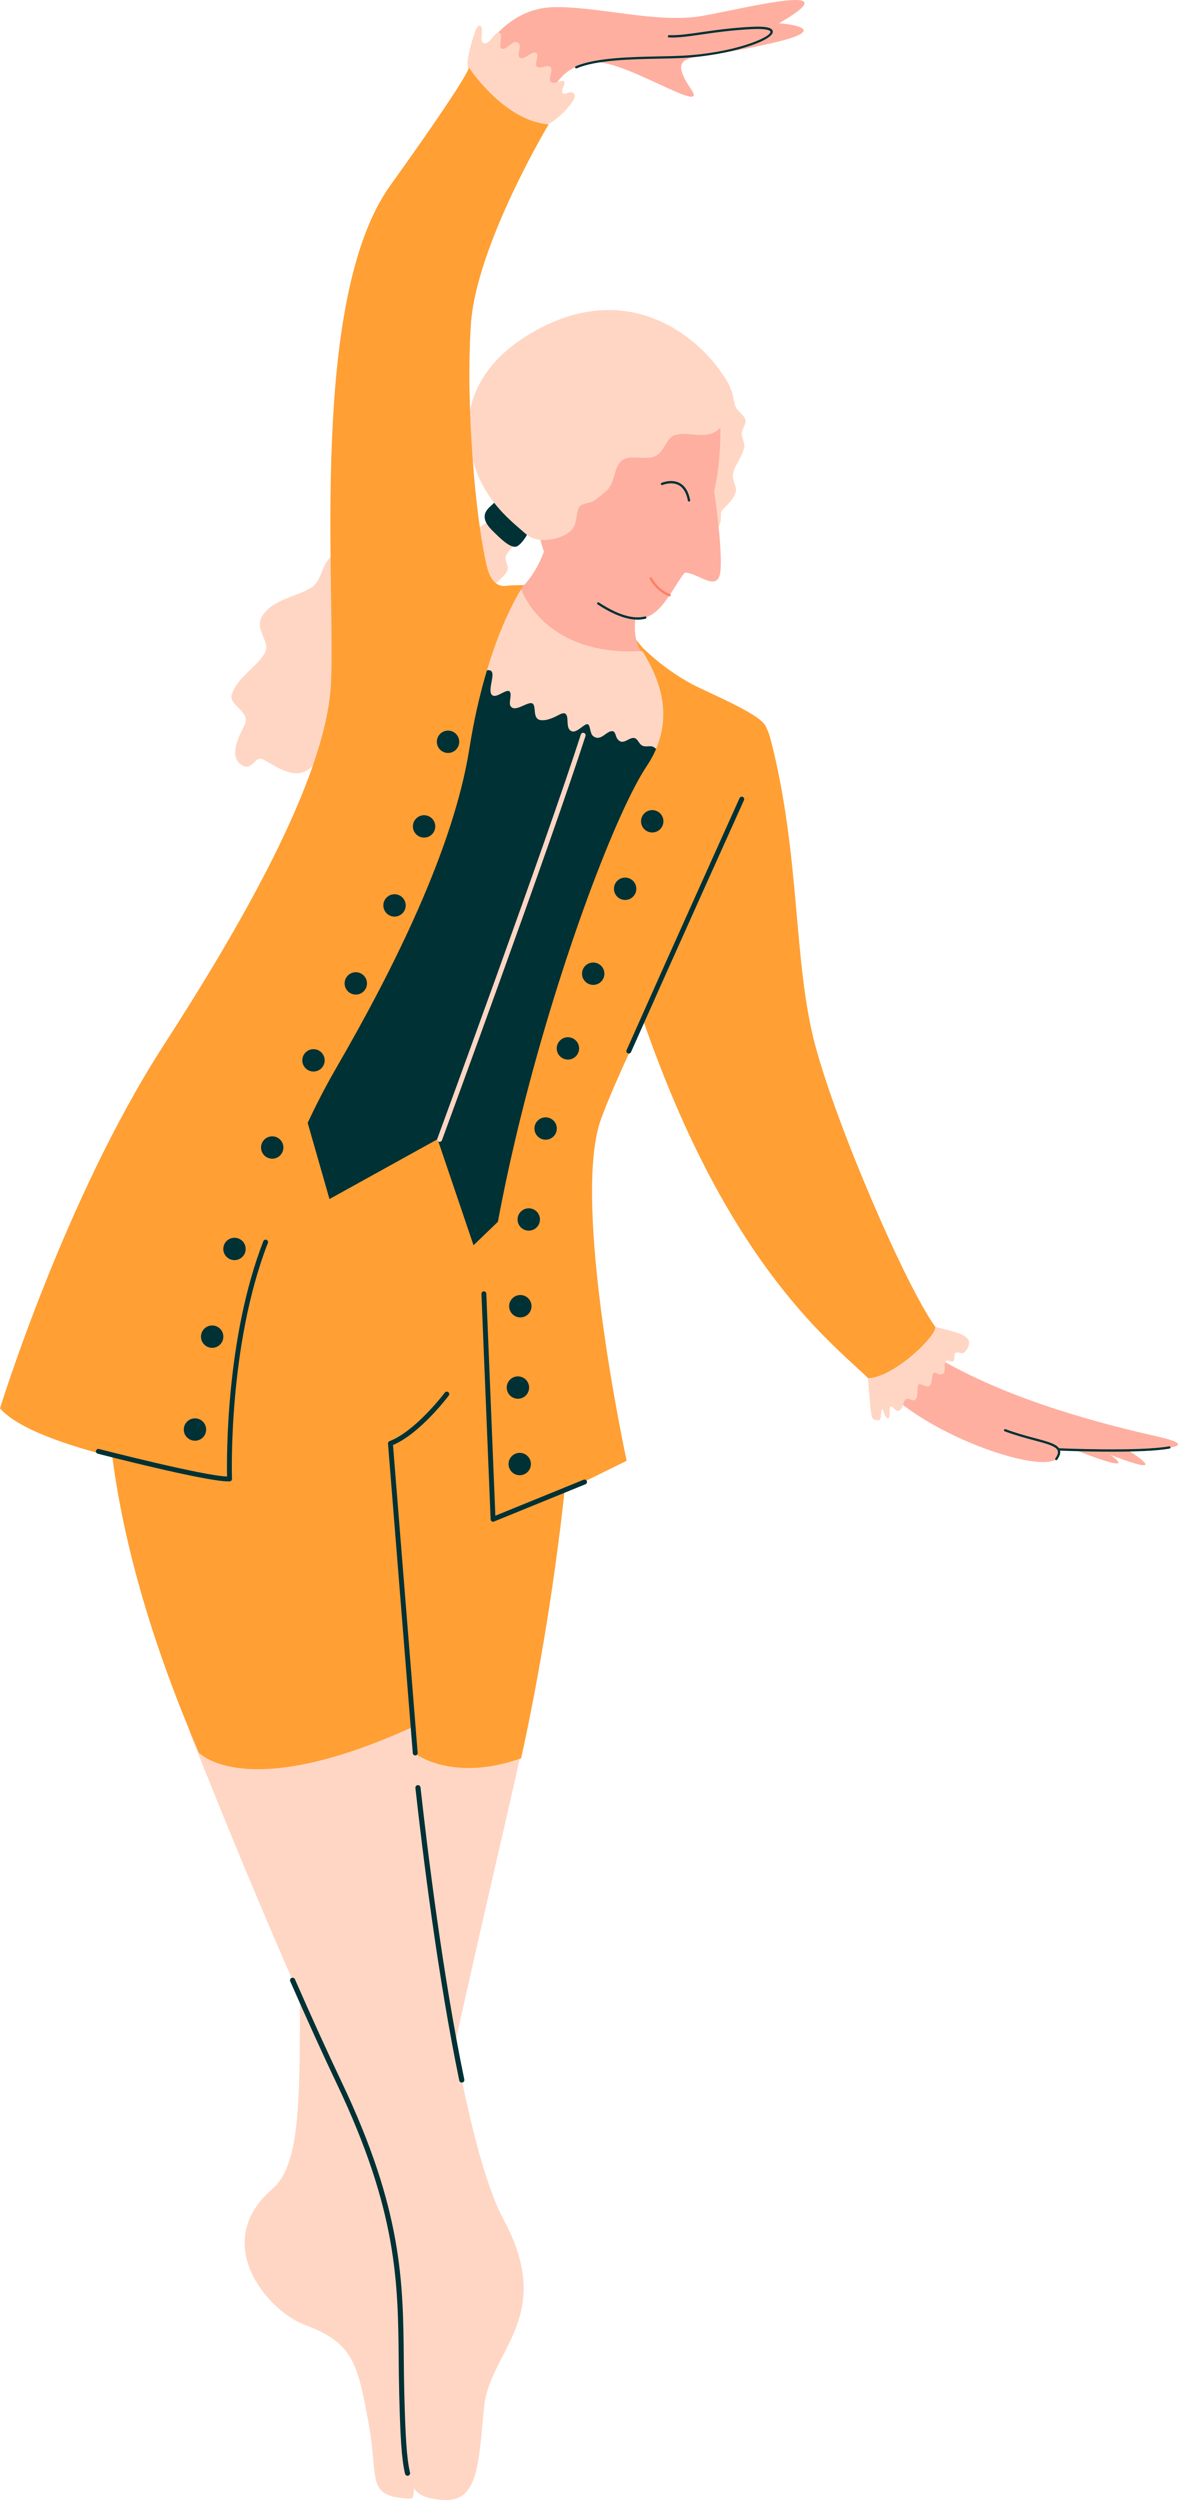 <svg xmlns="http://www.w3.org/2000/svg" width="508.94" height="1080" viewBox="0 0 508.94 1080"><g id="a"/><g id="b"><g id="c"><g id="d"><path d="M217.65 253.45s33.44-7.29 59.58 25.88c26.15 33.17-84.05-19.31-59.58-25.88z" fill="#ff9f34" fill-rule="evenodd"/><path d="M302.61 230.69c3.21 1.08 7.79-1.57 8.72-5.29.36-1.42-.3-4.06.79-5.15 2.02-2.02 6.87-6.35 5.68-9.91-.53-1.59-1.49-4.21-1.06-5.94.96-3.84 3.94-7.02 4.76-11.1.49-2.48-1.53-4.44-.93-6.87.37-1.47 2.14-3.92 1.32-5.55-.98-1.96-3.59-3.62-4.23-5.55-1.05-3.15-.67-6.6-5.03-13.12.0.0-21 64.78-10.03 68.48z" fill="#ffd6c4" fill-rule="evenodd"/><path d="M212.2 225.19c-3.02.0-5.55 4.78-10.62 3.77-7.38-1.48-16.24-8.72-24.33-5.48-5.89 2.36-5.11 11.04-11.65 12.68-7.06 1.77-15.59-.99-21.93 3.77-5.02 3.77-4.47 10.75-8.91 13.71-6.45 4.3-17.01 5.05-21.59 12.68-3.39 5.65 3.71 10.75 1.37 15.42-3.11 6.23-11.85 10.52-14.39 18.16-1.64 4.91 8.46 7.41 5.48 13.36-2.05 4.1-7.14 13.29-1.37 17.14 4.73 3.15 5.83-4.11 9.25-2.4 5.43 2.72 13.32 9.29 20.22 4.11 4.72-3.54 4.01-13.07 10.62-14.39 11.13-2.23 27.08-5.5 32.9-17.13 2.66-5.31 2.48-12.66 7.54-16.45 8.26-6.19 17.7-8.98 24.33-17.82 2.06-2.75.39-7 1.37-9.94 1.06-3.18 6.85-6.17 8.57-9.6 1.23-2.46-1.52-4.49-.34-6.85 1.71-3.41 4.46-4.08 4.46-8.22l-10.97-6.51z" fill="#ffd6c4" fill-rule="evenodd"/><path d="M236.56 232.33s-2.14 16.18-17.44 27c0 0 26.92 49.09 60.18 24.68.0.0-9.24-5.94-2.64-26.26 6.6-20.32-26.08-64.82-40.09-25.41z" fill="#feafa0" fill-rule="evenodd"/><path d="M311.24 180.19s.66 18.99-2.71 31.81c0 0 3.67 24.38 2.75 34.49-.93 10.12-9.74.77-15.43.9-5.35 6.18-12.11 24.27-23.85 18.7-15.66-7.42-37.68-8.54-40.12-44.05-2.44-35.51 77.68-85.08 79.36-41.86z" fill="#feafa0" fill-rule="evenodd"/><path d="M275.49 267.69c-4.82.0-10.62-2.21-17.3-6.59-.23-.15-.29-.46-.14-.69.15-.23.46-.29.69-.14 8.1 5.31 14.8 7.35 19.93 6.04.28-.06.54.1.61.36.07.27-.09.54-.36.61-1.08.27-2.22.41-3.42.41z" fill="#003135"/><path d="M213.6 217.06c-1.61 2.01-8.06 5.01-.94 12.09 3.67 3.66 7.23 7.13 9.98 7.06 1.91-.05 5.23-4.85 5.43-6.25.46-3.18-12.87-14.9-14.47-12.9z" fill="#003135" fill-rule="evenodd"/><path d="M209.52 21.43s9.79-17.77 29.26-18.32c19.47-.55 45.26 7.27 65 3.7 19.75-3.57 64.47-14.98 32.77 3.24.0.0 27.2 2.01-5.22 9.07-32.42 7.06-46.16 7.41-65.44 7.41s-23.02 4.42-29.37 15.88c-6.35 11.45-42.02-2.38-27.02-20.98z" fill="#feafa0" fill-rule="evenodd"/><path d="M255.6 27.1c11.73-2.98 51.34 23.69 42.97 11.44-8.05-11.78-3.45-12.91 2.9-14.16 10.95-2.15-36.89-11.05-45.87 2.72z" fill="#feafa0" fill-rule="evenodd"/><path d="M248.98 29.57c-.19.0-.38-.11-.46-.3-.11-.25.0-.55.26-.66 8.59-3.69 23.77-4 35.97-4.25 3.53-.07 6.86-.14 9.71-.28 22.44-1.11 38.54-7.85 38.42-10.37-.03-.56-1.69-1.43-7.78-1.14-9 .44-16.12 1.47-21.83 2.3-5.62.82-10.06 1.46-14.25 1.32-.28.0-.49-.24-.48-.52.0-.28.22-.52.52-.48 4.11.14 8.5-.5 14.08-1.31 5.74-.83 12.88-1.87 21.93-2.31 5.86-.28 8.74.4 8.82 2.08.2 4.03-19.23 10.41-39.37 11.41-2.87.14-6.21.21-9.74.28-12.11.24-27.19.55-35.6 4.17-.06.03-.13.04-.2.04z" fill="#003135"/><path d="M384.39 602c22.69 21.81 77.44 38.57 73.21 24.31.0.0 77.08 2.06 42.36-5.77-33.17-7.48-68.23-18.06-96.12-34.72-27.9-16.66-31.07 2.25-19.45 16.17z" fill="#feafa0" fill-rule="evenodd"/><path d="M468.51 623.96s46.66 19.83 15.84.6c-30.83-19.22-27.79-5.67-15.84-.6z" fill="#feafa0" fill-rule="evenodd"/><path d="M456.83 623.2s46.66 19.83 15.84.6c-30.82-19.22-27.79-5.67-15.84-.6z" fill="#feafa0" fill-rule="evenodd"/><path d="M456.36 630.78c-.1.0-.2-.03-.29-.09-.22-.16-.28-.47-.12-.7.99-1.4 1.33-2.48 1.02-3.33-.69-1.93-4.68-2.99-10.21-4.46-3.57-.95-8.02-2.14-12.69-3.89-.26-.1-.39-.38-.29-.64.1-.26.39-.39.64-.29 4.62 1.74 9.04 2.92 12.59 3.86 6.03 1.61 10.02 2.67 10.89 5.09.42 1.17.05 2.56-1.15 4.24-.1.14-.25.21-.41.21z" fill="#003135"/><path d="M480.34 627.11c-11.85.0-22.75-.47-22.94-.48-.28-.01-.49-.24-.48-.52.01-.28.26-.51.52-.48.34.02 34.73 1.5 47.68-.83.27-.05.53.13.58.4.05.27-.13.53-.4.58-5.75 1.04-15.65 1.33-24.96 1.33z" fill="#003135"/><path d="M225.86 753.77c-7.94 36.74-27.89 118.67-41.6 188.14-15.95 80.84-1.02 137.67-6.8 137.47-19.65-.68-13.83-8.04-18.06-31.61-4.95-27.6-7-35.69-27.95-43.56-15.8-5.94-40.84-35.3-13.75-58.64 19.74-17.01 6.54-80.87 15.62-192.86 9.08-111.98 92.54 1.06 92.54 1.06z" fill="#ffd6c4" fill-rule="evenodd"/><path d="M82.34 749.29s34.31 87.58 64.33 150.72c30.02 63.14 25.88 94.19 26.91 134.04 1.04 39.85 2.17 44.67 17.76 45.89 15.59 1.22 15.39-16.2 17.82-40.3 2.43-24.1 30.99-38.89 8.51-80.61-22.48-41.72-38.47-193.84-40.7-223.69-2.22-29.84-111.48-41.32-94.63 13.95z" fill="#ffd6c4" fill-rule="evenodd"/><path d="M176.08 1069.51c-.5.0-.96-.34-1.08-.85-1.56-6.52-2.06-16.34-2.53-34.58-.14-5.22-.18-10.28-.23-15.29-.3-32.73-.59-63.64-26.58-118.3-6.15-12.94-12.97-27.94-20.27-44.59-.25-.56.0-1.22.57-1.46.57-.24 1.22.01 1.46.57 7.29 16.62 14.1 31.6 20.24 44.52 26.2 55.1 26.49 86.26 26.79 119.24.05 5 .09 10.05.23 15.25.47 18.08.96 27.79 2.47 34.12.14.6-.23 1.2-.82 1.34-.09.02-.17.03-.26.03z" fill="#003135"/><path d="M199.51 899.65c-.51.0-.98-.36-1.09-.88-9.28-44.82-15.85-98.42-18.95-126.38-.07-.61.37-1.16.98-1.23.63-.05 1.16.37 1.23.98 3.09 27.92 9.65 81.45 18.92 126.18.12.6-.26 1.19-.86 1.31-.08.02-.15.02-.23.02z" fill="#003135"/><path d="M227.33 230.77c5.21 4.62 15.72 2.08 19.35-1.55 3-3 1.8-6.68 3.55-10.18.76-1.52 4.28-1.67 5.68-2.37 2.13-1.06 3.87-2.81 5.68-4.26 4.24-3.39 3.37-9.77 6.63-13.02 3.54-3.54 10.24-.45 14.44-2.13 4.5-1.8 5.03-7.99 8.76-9.23 4.89-1.63 10.92.94 15.86-.71 8.66-2.89 9.11-17.84 6.24-23.32-6.27-11.97-37.58-46.61-83.06-20.67-31.79 18.14-28.3 42.84-27.84 46.83 2.74 23.6 17.35 34.11 24.69 40.62z" fill="#ffd6c4" fill-rule="evenodd"/><path d="M297.68 216.68c-.24.0-.45-.17-.49-.41-.62-3.36-1.97-5.62-4.02-6.71-3.14-1.67-6.92-.05-6.96-.04-.25.11-.55.0-.66-.26-.11-.25.0-.55.26-.66.17-.07 4.26-1.83 7.82.07 2.34 1.24 3.86 3.73 4.54 7.41.05.27-.13.53-.4.58-.03.0-.06.0-.09.0z" fill="#003135"/><path d="M289.28 257.62c-.06.0-.12.0-.17-.03-5.66-2.09-8.27-7.28-8.38-7.5-.12-.25-.02-.55.23-.67.24-.12.55-.02.67.23.02.05 2.56 5.06 7.83 7.01.26.1.39.38.29.64-.07.2-.27.33-.47.33z" fill="#ff7f66"/><path d="M83.2 474.72s-85.8 77.17 2.74 282.42c0 0 20.11 22.06 93.12-11.46l.27 11.84s16.13 12.57 45.79 2.05c0 0 32.04-137.94 21.77-248.1-10.28-110.16-123.48-80.49-163.68-36.75z" fill="#ff9f34" fill-rule="evenodd"/><path d="M179.39 758.33c-.54.0-1.01-.42-1.05-.97l-10.71-133.74c-.04-.47.24-.9.67-1.07 11.29-4.32 23.77-20.8 23.89-20.96.35-.47 1.01-.56 1.48-.21.47.35.56 1.01.21 1.48-.51.68-12.46 16.46-24.09 21.37l10.65 132.97c.05.58-.39 1.09-.97 1.14-.03.0-.06.0-.09.0z" fill="#003135"/><path d="M129.63 473.55 142.35 517.97 189.05 492.12 204.58 537.93 234.85 508.78 302.2 314.11 248.99 301.78 199.98 265.42 129.63 473.55z" fill="#003135" fill-rule="evenodd"/><path d="M245.21 46.66c-2.04 2.44-7.47 7.4-10.66 7.85-22.88 3.23-31.71-21.29-31.71-21.29l-.89-5.87c.47-5.65 2.65-11.67 3.49-14.19.13-.38 1.07-2.39 1.79-2.15 2.39.79-.51 6.46 1.61 7.52 2.69 1.35 4.86-5.37 6.99-4.3 1.74.87-.71 6.27.9 6.81 2.27.76 4.54-3.91 6.99-2.69 2.09 1.05-.61 5.12.72 6.45 1.74 1.74 5.11-3 7.16-1.97 1.63.81-1.08 5.28.54 6.09 1.64.82 3.87-.93 5.37-.18 1.95.98-.75 4.97.36 6.45 1.32 1.77 4.04-.75 5.73-.18 1.17.39-1.45 4.28-.54 5.2.91.91 2.77-.61 3.76-.36 3.55.89-.12 5.02-1.61 6.81z" fill="#ffd6c4" fill-rule="evenodd"/><path d="M417.71 577.99c-2.21-1.95-3.38-2.21-14.95-5.15-11.58-2.95-27.94 20.89-27.94 20.89l1.07 12.45c.78 7.14.56 6.94 3.38 7.4 1.49.25 1.34-2.54 1.43-3.38.01-.12.15-1.8.52-1.43.92.92.81 3.51 2.34 3.9 1.4.35.31-4.78 1.17-5.07 1.19-.39 2.12 2.71 3.9 1.69 1.76-1 1.3-3.66 2.73-4.8 1.27-1.02 3.35 1.7 4.54-.39.93-1.63-.02-4.92 1.17-6.1.44-.44 2.98 1.17 3.9.91 2.51-.72.96-5.5 2.86-5.98.59-.15 1.22.69 1.82.78 4.3.61 1.23-4.5 3.25-5.84.85-.57 2.41 1.14 3.25-.26.39-.66-.09-2.96.78-3.25 1.41-.47 2.67.97 4.02-.39.8-.8 2.99-4.03.78-5.98z" fill="#ffd6c4" fill-rule="evenodd"/><path d="M375.06 595.33c-17.3-16.61-63.89-51.85-100.86-165.53.0.0 46.71-157.31 58.82-110.1 12.89 50.24 9.59 95.89 19.13 131.66 9.54 35.77 39.23 104.25 51.97 121.89-.14 4.76-18.66 21.98-29.07 22.08z" fill="#ff9f34" fill-rule="evenodd"/><path d="M290.52 318.59c4.46-20.89-13.07-37.33-13.07-37.33-43.09 2.43-52.39-27.06-52.39-27.06-9.36 14.07-19.51 27.47-19.51 27.47.0-.16-1.31 1.96-1.62 2.43-.7 1.05-2.65 5.46-1.42 6.69 2.26 2.26 9.01-3.59 10.14-.2.75 2.26-2.29 8.86.4 9.94 1.89.76 5.87-3.05 7.1-1.83 1.22 1.22-.5 4.78.41 6.29 1.77 2.94 6.86-1.67 9.13-1.22 2.43.49-.05 6.74 3.85 7.3 2.41.34 5.01-.78 7.1-1.83.75-.37 2.48-1.5 3.45-1.01 2.19 1.1-.2 6.63 3.04 7.71 2.23.74 5.71-3.83 6.89-3.04 1.13.75.81 3.93 2.23 5.07 3.44 2.76 6.05-2.92 8.72-2.03.89.3 1.1 2.26 1.62 3.04 2.56 3.85 5.41-1.25 7.91.0 1.14.57 1.65 2.33 2.84 3.04 1.52.91 3.49-.08 4.87.61 1.78.89 3.67 3.95 5.88 1.42 1.32-1.51 2.03-3.57 2.43-5.47z" fill="#ffd6c4" fill-rule="evenodd"/><path d="M97.63 638.97S16.92 627.76.0 608.39c0 0 27.88-90.56 70.63-156.74 31.55-48.85 70.14-114.48 72.34-155.89 2.21-41.4-9.65-166.36 25.64-215.63 35.3-49.27 33.97-50.98 33.97-50.98.0.0 14.93 23.02 34.45 24.59.0.0-31.19 52.03-33.56 86.09-2.38 34.06 1.85 83.97 6.87 104.84 1.53 6.34 4.5 8.93 8.49 8.41 6.01-.78 6.76.79 6.76.79.0.0-15.3 22.1-22.81 69.59-6.79 42.94-32.65 94.97-57.45 137.77-47.62 82.19-47.7 177.74-47.7 177.74z" fill="#ff9f34" fill-rule="evenodd"/><path d="M270.73 631.03s-24.1-111.53-11.09-147.55c13.02-36.02 72.78-148.67 71.35-168.99-.31-4.41-16.65-11.59-29.22-17.54-14.33-6.79-25.82-18.49-26.63-19.97 3 6.35 21.33 28.42 4.22 54.04-25.59 38.31-96.73 251.32-64.15 327.38l55.52-27.36z" fill="#ff9f34" fill-rule="evenodd"/><path d="M189.95 493.26c-.12.0-.24-.02-.36-.06-.55-.2-.83-.81-.63-1.35.47-1.27 46.78-127.35 61.99-174.56.18-.55.77-.86 1.33-.68.55.18.86.77.68 1.33-15.23 47.24-61.56 173.37-62.02 174.64-.16.43-.56.69-.99.69z" fill="#ffd6c4"/><path d="M84.23 612.71c2.67.0 4.83 2.16 4.83 4.83s-2.16 4.83-4.83 4.83-4.83-2.17-4.83-4.83 2.16-4.83 4.83-4.83z" fill="#003135" fill-rule="evenodd"/><path d="M91.66 572.59c2.67.0 4.83 2.16 4.83 4.83s-2.16 4.83-4.83 4.83-4.83-2.17-4.83-4.83 2.16-4.83 4.83-4.83z" fill="#003135" fill-rule="evenodd"/><path d="M101.31 534.7c2.67.0 4.83 2.17 4.83 4.83s-2.16 4.83-4.83 4.83-4.83-2.16-4.83-4.83 2.16-4.83 4.83-4.83z" fill="#003135" fill-rule="evenodd"/><path d="M117.61 490.88c2.67.0 4.83 2.17 4.83 4.83s-2.16 4.83-4.83 4.83-4.83-2.16-4.83-4.83 2.16-4.83 4.83-4.83z" fill="#003135" fill-rule="evenodd"/><path d="M135.44 453.23c2.66.0 4.83 2.16 4.83 4.83s-2.16 4.83-4.83 4.83-4.83-2.16-4.83-4.83 2.16-4.83 4.83-4.83z" fill="#003135" fill-rule="evenodd"/><path d="M153.72 419.99c2.66.0 4.83 2.16 4.83 4.83s-2.16 4.83-4.83 4.83-4.83-2.16-4.83-4.83 2.17-4.83 4.83-4.83z" fill="#003135" fill-rule="evenodd"/><path d="M170.45 386.3c2.66.0 4.83 2.16 4.83 4.83s-2.16 4.83-4.83 4.83-4.83-2.16-4.83-4.83 2.16-4.83 4.83-4.83z" fill="#003135" fill-rule="evenodd"/><path d="M183.22 352.17c2.66.0 4.83 2.16 4.83 4.83s-2.17 4.83-4.83 4.83-4.83-2.16-4.83-4.83 2.16-4.83 4.83-4.83z" fill="#003135" fill-rule="evenodd"/><path d="M193.57 315.61c2.67.0 4.83 2.16 4.83 4.83s-2.16 4.83-4.83 4.83-4.83-2.17-4.83-4.83 2.16-4.83 4.83-4.83z" fill="#003135" fill-rule="evenodd"/><path d="M281.79 349.96c2.66.0 4.83 2.16 4.83 4.83s-2.16 4.83-4.83 4.83-4.83-2.16-4.83-4.83 2.17-4.83 4.83-4.83z" fill="#003135" fill-rule="evenodd"/><path d="M270.08 379.11c2.66.0 4.83 2.16 4.83 4.83s-2.17 4.83-4.83 4.83-4.83-2.17-4.83-4.83 2.16-4.83 4.83-4.83z" fill="#003135" fill-rule="evenodd"/><path d="M256.29 415.8c2.66.0 4.83 2.16 4.83 4.83s-2.16 4.83-4.83 4.83-4.83-2.16-4.83-4.83 2.16-4.83 4.83-4.83z" fill="#003135" fill-rule="evenodd"/><path d="M245.36 448.07c2.66.0 4.83 2.16 4.83 4.83s-2.16 4.83-4.83 4.83-4.83-2.17-4.83-4.83 2.17-4.83 4.83-4.83z" fill="#003135" fill-rule="evenodd"/><path d="M235.73 482.68c2.66.0 4.83 2.16 4.83 4.83s-2.16 4.83-4.83 4.83-4.83-2.17-4.83-4.83 2.16-4.83 4.83-4.83z" fill="#003135" fill-rule="evenodd"/><path d="M228.44 521.97c2.66.0 4.83 2.16 4.83 4.83s-2.16 4.83-4.83 4.83-4.83-2.17-4.83-4.83 2.17-4.83 4.83-4.83z" fill="#003135" fill-rule="evenodd"/><path d="M224.8 559.44c2.66.0 4.83 2.16 4.83 4.83s-2.16 4.83-4.83 4.83-4.83-2.16-4.83-4.83 2.17-4.83 4.83-4.83z" fill="#003135" fill-rule="evenodd"/><path d="M223.76 594.58c2.66.0 4.83 2.16 4.83 4.83s-2.16 4.83-4.83 4.83-4.83-2.16-4.83-4.83 2.17-4.83 4.83-4.83z" fill="#003135" fill-rule="evenodd"/><path d="M224.54 627.62c2.66.0 4.83 2.16 4.83 4.83s-2.16 4.83-4.83 4.83-4.83-2.16-4.83-4.83 2.16-4.83 4.83-4.83z" fill="#003135" fill-rule="evenodd"/><path d="M98.6 639.95c-9.88.0-54.44-11.47-56.37-11.97-.56-.15-.9-.72-.76-1.28.15-.57.73-.91 1.28-.76.47.12 44.98 11.58 55.35 11.9-.17-8.09-.57-59.89 15.67-101.66.21-.54.83-.81 1.36-.6.54.21.81.82.6 1.36-17.41 44.8-15.52 101.34-15.5 101.9.02.57-.41 1.05-.98 1.09-.2.01-.42.02-.66.02z" fill="#003135"/><path d="M213.02 657.37c-.2.0-.4-.06-.57-.17-.29-.19-.47-.5-.48-.84l-3.97-97.43c-.02-.58.43-1.07 1.01-1.1.56-.03 1.07.43 1.1 1.01l3.9 95.93 38.15-15.55c.53-.22 1.15.04 1.37.58.22.54-.04 1.15-.58 1.37l-39.54 16.12c-.13.05-.26.08-.4.08z" fill="#003135"/><path d="M271.67 455.13c-.14.0-.29-.03-.43-.09-.53-.24-.77-.86-.54-1.39 18.25-41.06 48.51-108.2 48.81-108.87.24-.53.86-.77 1.39-.53.53.24.77.86.53 1.39-.3.67-30.56 67.8-48.81 108.86-.17.39-.56.63-.96.63z" fill="#003135"/></g></g></g></svg>